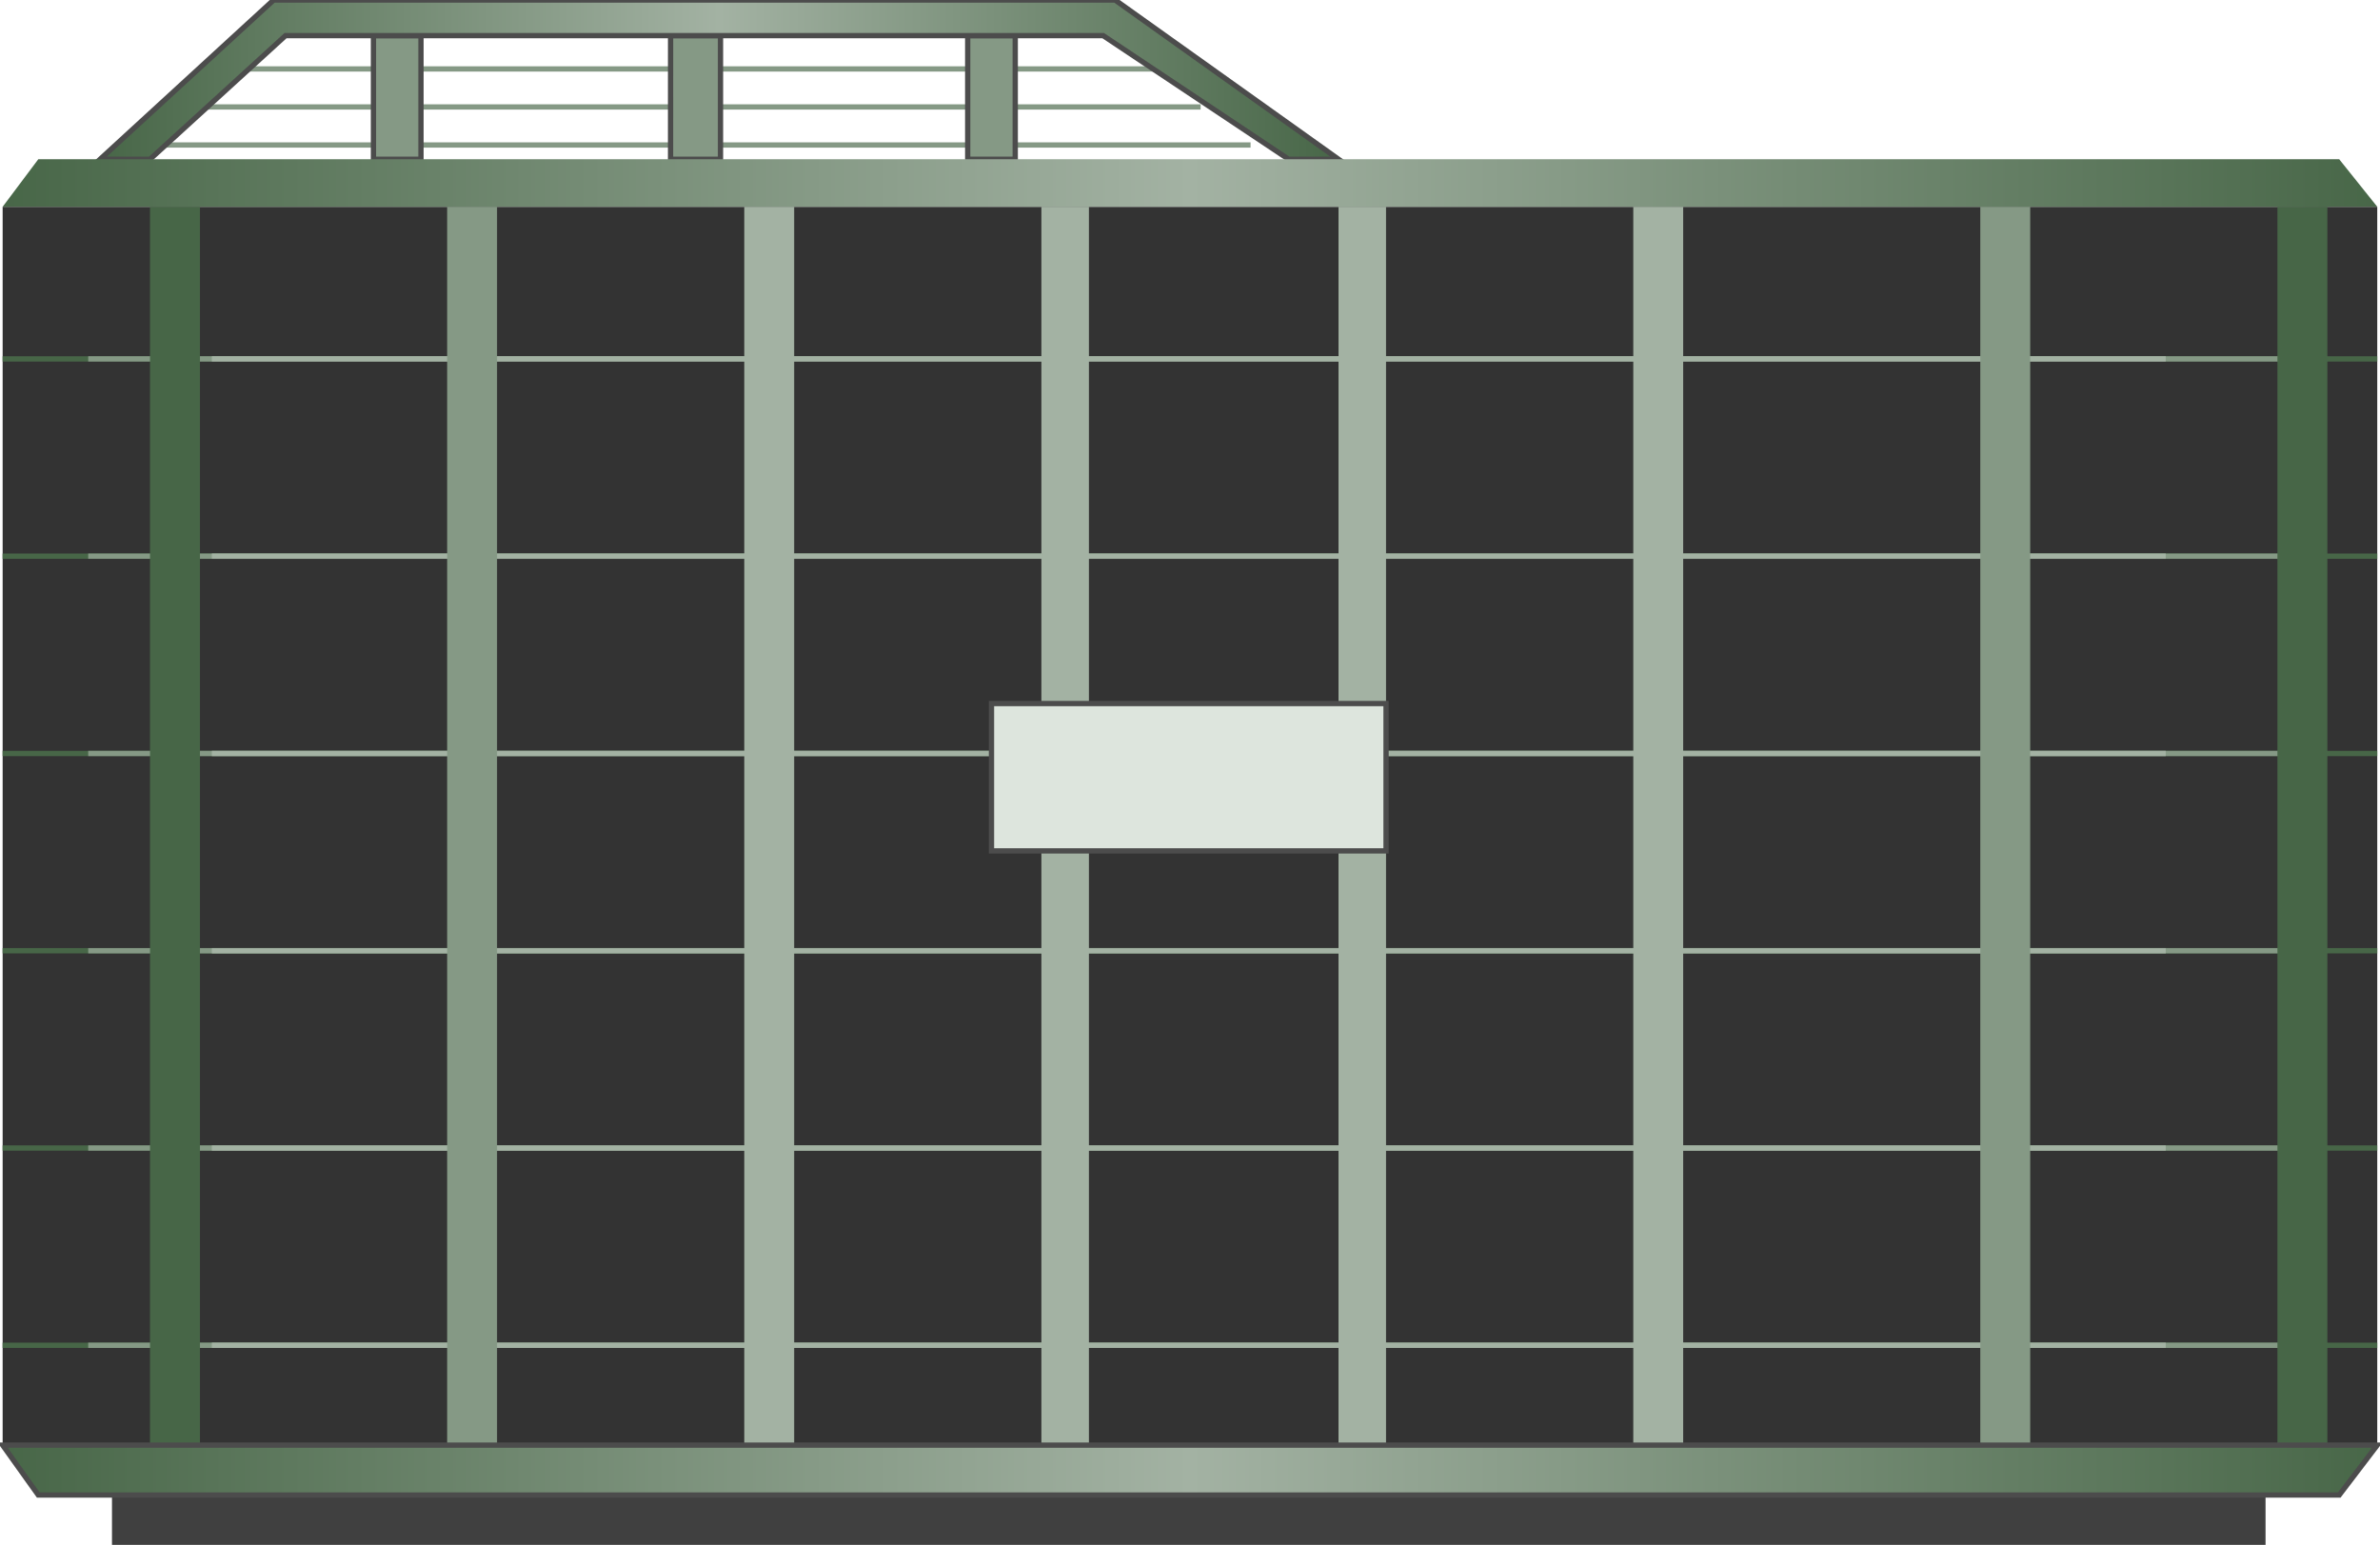 <svg xmlns:xlink="http://www.w3.org/1999/xlink" xml:space="preserve" xmlns="http://www.w3.org/2000/svg" version="1.1" height="73.19" xmlns:atv="http://webmi.atvise.com/2007/svgext" width="112.75" enable-background="new 0 0 112.5 73.195">
 <defs>
  <linearGradient gradientUnits="objectBoundingBox" id="SVGID_1_" x1="1.70448e-06" x2="1" y1="0.5" y2="0.5">
   <stop offset="0" stop-color="#476647"/>
   <stop offset="0.5" stop-color="#A3B2A3"/>
   <stop offset="1" stop-color="#476647"/>
  </linearGradient>
  <linearGradient gradientUnits="objectBoundingBox" id="SVGID_2_" x1="3.55568e-06" x2="1" y1="0.5" y2="0.5">
   <stop offset="0" stop-color="#476647"/>
   <stop offset="0.5" stop-color="#A3B2A3"/>
   <stop offset="1" stop-color="#476647"/>
  </linearGradient>
  <linearGradient gradientUnits="objectBoundingBox" id="SVGID_3_" x1="3.55568e-06" x2="1" y1="0.5" y2="0.5">
   <stop offset="0" stop-color="#476647"/>
   <stop offset="0.5" stop-color="#A3B2A3"/>
   <stop offset="1" stop-color="#476647"/>
  </linearGradient>
 </defs>
 <g atv:refpx="56.373" atv:refpy="39.132" id="Group_Mesh" transform="matrix(1,0,0,1,0.123,0)">
  <path atv:refpx="56.25" atv:refpy="39.132" d="M0.002,9.797L112.497,9.797L112.497,68.466L0.002,68.466Z" fill="#333333" id="id_0"/>
 </g>
 <g atv:refpx="56.373" atv:refpy="40.37" id="Group_Horizontal_Wires" transform="matrix(1,0,0,1,0.123,0)">
  <path atv:refpx="56.25" atv:refpy="17.504" d="M0.002,17.004L112.497,17.004" fill="none" id="id_1" stroke="#476647" stroke-width="0.25"/>
  <path atv:refpx="56.25" atv:refpy="26.85" d="M0.002,26.35L112.497,26.35" fill="none" id="id_2" stroke="#476647" stroke-width="0.25"/>
  <path atv:refpx="56.25" atv:refpy="36.197" d="M0.002,35.697L112.497,35.697" fill="none" id="id_3" stroke="#476647" stroke-width="0.25"/>
  <path atv:refpx="56.25" atv:refpy="45.543" d="M0.002,45.043L112.497,45.043" fill="none" id="id_4" stroke="#476647" stroke-width="0.25"/>
  <path atv:refpx="56.25" atv:refpy="54.89" d="M0.002,54.39L112.497,54.39" fill="none" id="id_5" stroke="#476647" stroke-width="0.25"/>
  <path atv:refpx="56.25" atv:refpy="64.236" d="M0.002,63.736L112.497,63.736" fill="none" id="id_6" stroke="#476647" stroke-width="0.25"/>
  <path atv:refpx="56.194" atv:refpy="17.504" d="M4.056,17.004L108.331,17.004" fill="none" id="id_7" stroke="#859985" stroke-width="0.25"/>
  <path atv:refpx="56.194" atv:refpy="26.85" d="M4.056,26.35L108.331,26.35" fill="none" id="id_8" stroke="#859985" stroke-width="0.25"/>
  <path atv:refpx="56.194" atv:refpy="36.197" d="M4.056,35.697L108.331,35.697" fill="none" id="id_9" stroke="#859985" stroke-width="0.25"/>
  <path atv:refpx="56.194" atv:refpy="45.543" d="M4.056,45.043L108.331,45.043" fill="none" id="id_10" stroke="#859985" stroke-width="0.25"/>
  <path atv:refpx="56.194" atv:refpy="54.89" d="M4.056,54.39L108.331,54.39" fill="none" id="id_11" stroke="#859985" stroke-width="0.25"/>
  <path atv:refpx="56.194" atv:refpy="64.236" d="M4.056,63.736L108.331,63.736" fill="none" id="id_12" stroke="#859985" stroke-width="0.25"/>
  <path atv:refpx="56.194" atv:refpy="17.504" d="M9.912,17.004L102.476,17.004" fill="none" id="id_13" stroke="#A3B2A3" stroke-width="0.25"/>
  <path atv:refpx="56.194" atv:refpy="26.85" d="M9.912,26.35L102.476,26.35" fill="none" id="id_14" stroke="#A3B2A3" stroke-width="0.25"/>
  <path atv:refpx="56.194" atv:refpy="36.197" d="M9.912,35.697L102.476,35.697" fill="none" id="id_15" stroke="#A3B2A3" stroke-width="0.25"/>
  <path atv:refpx="56.194" atv:refpy="45.543" d="M9.912,45.043L102.476,45.043" fill="none" id="id_16" stroke="#A3B2A3" stroke-width="0.25"/>
  <path atv:refpx="56.194" atv:refpy="54.89" d="M9.912,54.39L102.476,54.39" fill="none" id="id_17" stroke="#A3B2A3" stroke-width="0.25"/>
  <path atv:refpx="56.194" atv:refpy="64.236" d="M9.912,63.736L102.476,63.736" fill="none" id="id_18" stroke="#A3B2A3" stroke-width="0.25"/>
 </g>
 <g atv:refpx="56.316" atv:refpy="72.012" id="Group_Base_Support" transform="matrix(1,0,0,1,0.123,0)">
  <path atv:refpx="56.194" atv:refpy="72.012" d="M5.182,70.83L107.205,70.83L107.205,73.195L5.182,73.195Z" fill="#404040" id="id_19"/>
 </g>
 <g atv:refpx="58.681" atv:refpy="39.132" id="Group_Vertical_Steel" transform="matrix(1,0,0,1,0.123,0)">
  <path atv:refpx="78.434" atv:refpy="39.132" d="M77.252,9.797L79.616,9.797L79.616,68.466L77.252,68.466Z" fill="#A3B2A3" id="id_20"/>
  <path atv:refpx="64.414" atv:refpy="39.132" d="M63.288,9.797L65.539,9.797L65.539,68.466L63.287,68.466Z" fill="#A3B2A3" id="id_21"/>
  <path atv:refpx="50.338" atv:refpy="39.132" d="M49.212,9.797L51.464,9.797L51.464,68.466L49.212,68.466Z" fill="#A3B2A3" id="id_22"/>
  <path atv:refpx="36.319" atv:refpy="39.132" d="M35.136,9.797L37.501,9.797L37.501,68.466L35.136,68.466Z" fill="#A3B2A3" id="id_23"/>
  <path atv:refpx="94.874" atv:refpy="39.132" d="M93.692,9.797L96.056,9.797L96.056,68.466L93.692,68.466Z" fill="#859985" id="id_24"/>
  <path atv:refpx="22.242" atv:refpy="39.132" d="M21.06,9.797L23.424,9.797L23.424,68.466L21.06,68.466Z" fill="#859985" id="id_25"/>
  <path atv:refpx="108.951" atv:refpy="39.132" d="M107.768,9.797L110.133,9.797L110.133,68.466L107.768,68.466Z" fill="#476647" id="id_26"/>
  <path atv:refpx="8.166" atv:refpy="39.132" d="M6.984,9.797L9.349,9.797L9.349,68.466L6.984,68.466Z" fill="#476647" id="id_27"/>
 </g>
 <g atv:refpx="34.076" atv:refpy="3.772" id="Group_Top_Handle" transform="matrix(1,0,0,1,0.123,0)">
  <path atv:refpx="32.771" atv:refpy="7.369" d="M6.421,6.869L59.121,6.869" fill="none" id="id_28" stroke="#859985" stroke-width="0.25"/>
  <path atv:refpx="32.772" atv:refpy="3.766" d="M10.475,3.266L55.068,3.266" fill="none" id="id_29" stroke="#859985" stroke-width="0.25"/>
  <path atv:refpx="32.715" atv:refpy="5.567" d="M8.673,5.067L56.756,5.067" fill="none" id="id_30" stroke="#859985" stroke-width="0.25"/>
  <path atv:refpx="18.695" atv:refpy="4.617" d="M17.569,1.689L19.82,1.689L19.82,7.545L17.569,7.545Z" fill="#859985" id="id_31" stroke="#4C4C4C" stroke-width="0.25"/>
  <path atv:refpx="32.828" atv:refpy="4.617" d="M31.645,1.689L34.01,1.689L34.01,7.545L31.644,7.545Z" fill="#859985" id="id_32" stroke="#4C4C4C" stroke-width="0.25"/>
  <path atv:refpx="46.847" atv:refpy="4.617" d="M45.721,1.689L47.973,1.689L47.973,7.545L45.721,7.545Z" fill="#859985" id="id_33" stroke="#4C4C4C" stroke-width="0.25"/>
  <path atv:refpx="33.953" atv:refpy="3.772" d="M6.984,7.545L13.402,1.689L52.14,1.689L60.924,7.545L63.288,7.545L52.703,0L12.84,0L4.619,7.545Z" fill="url(#SVGID_1_)" id="id_34" stroke="#4C4C4C" stroke-width="0.25"/>
 </g>
 <g atv:refpx="56.373" atv:refpy="39.188" id="Group_Frame" transform="matrix(1,0,0,1,0.123,0)">
  <path atv:refpx="56.25" atv:refpy="8.671" d="M1.691,7.545L110.695,7.545L112.498,9.797L0.002,9.797Z" fill="url(#SVGID_2_)" id="id_35"/>
  <path atv:refpx="56.25" atv:refpy="69.648" d="M0.002,68.466L112.497,68.466L110.695,70.83L1.691,70.83Z" fill="url(#SVGID_3_)" id="id_36" stroke="#4C4C4C" stroke-width="0.25"/>
 </g>
 <g atv:refpx="56.316" atv:refpy="36.823" id="Group_Label" transform="matrix(1,0,0,1,0.123,0)">
  <path atv:refpx="56.194" atv:refpy="36.823" d="M46.847,33.332L65.54,33.332L65.54,40.313L46.847,40.313Z" fill="#DDE5DD" id="id_37" stroke="#4C4C4C" stroke-width="0.25"/>
 </g>
</svg>
